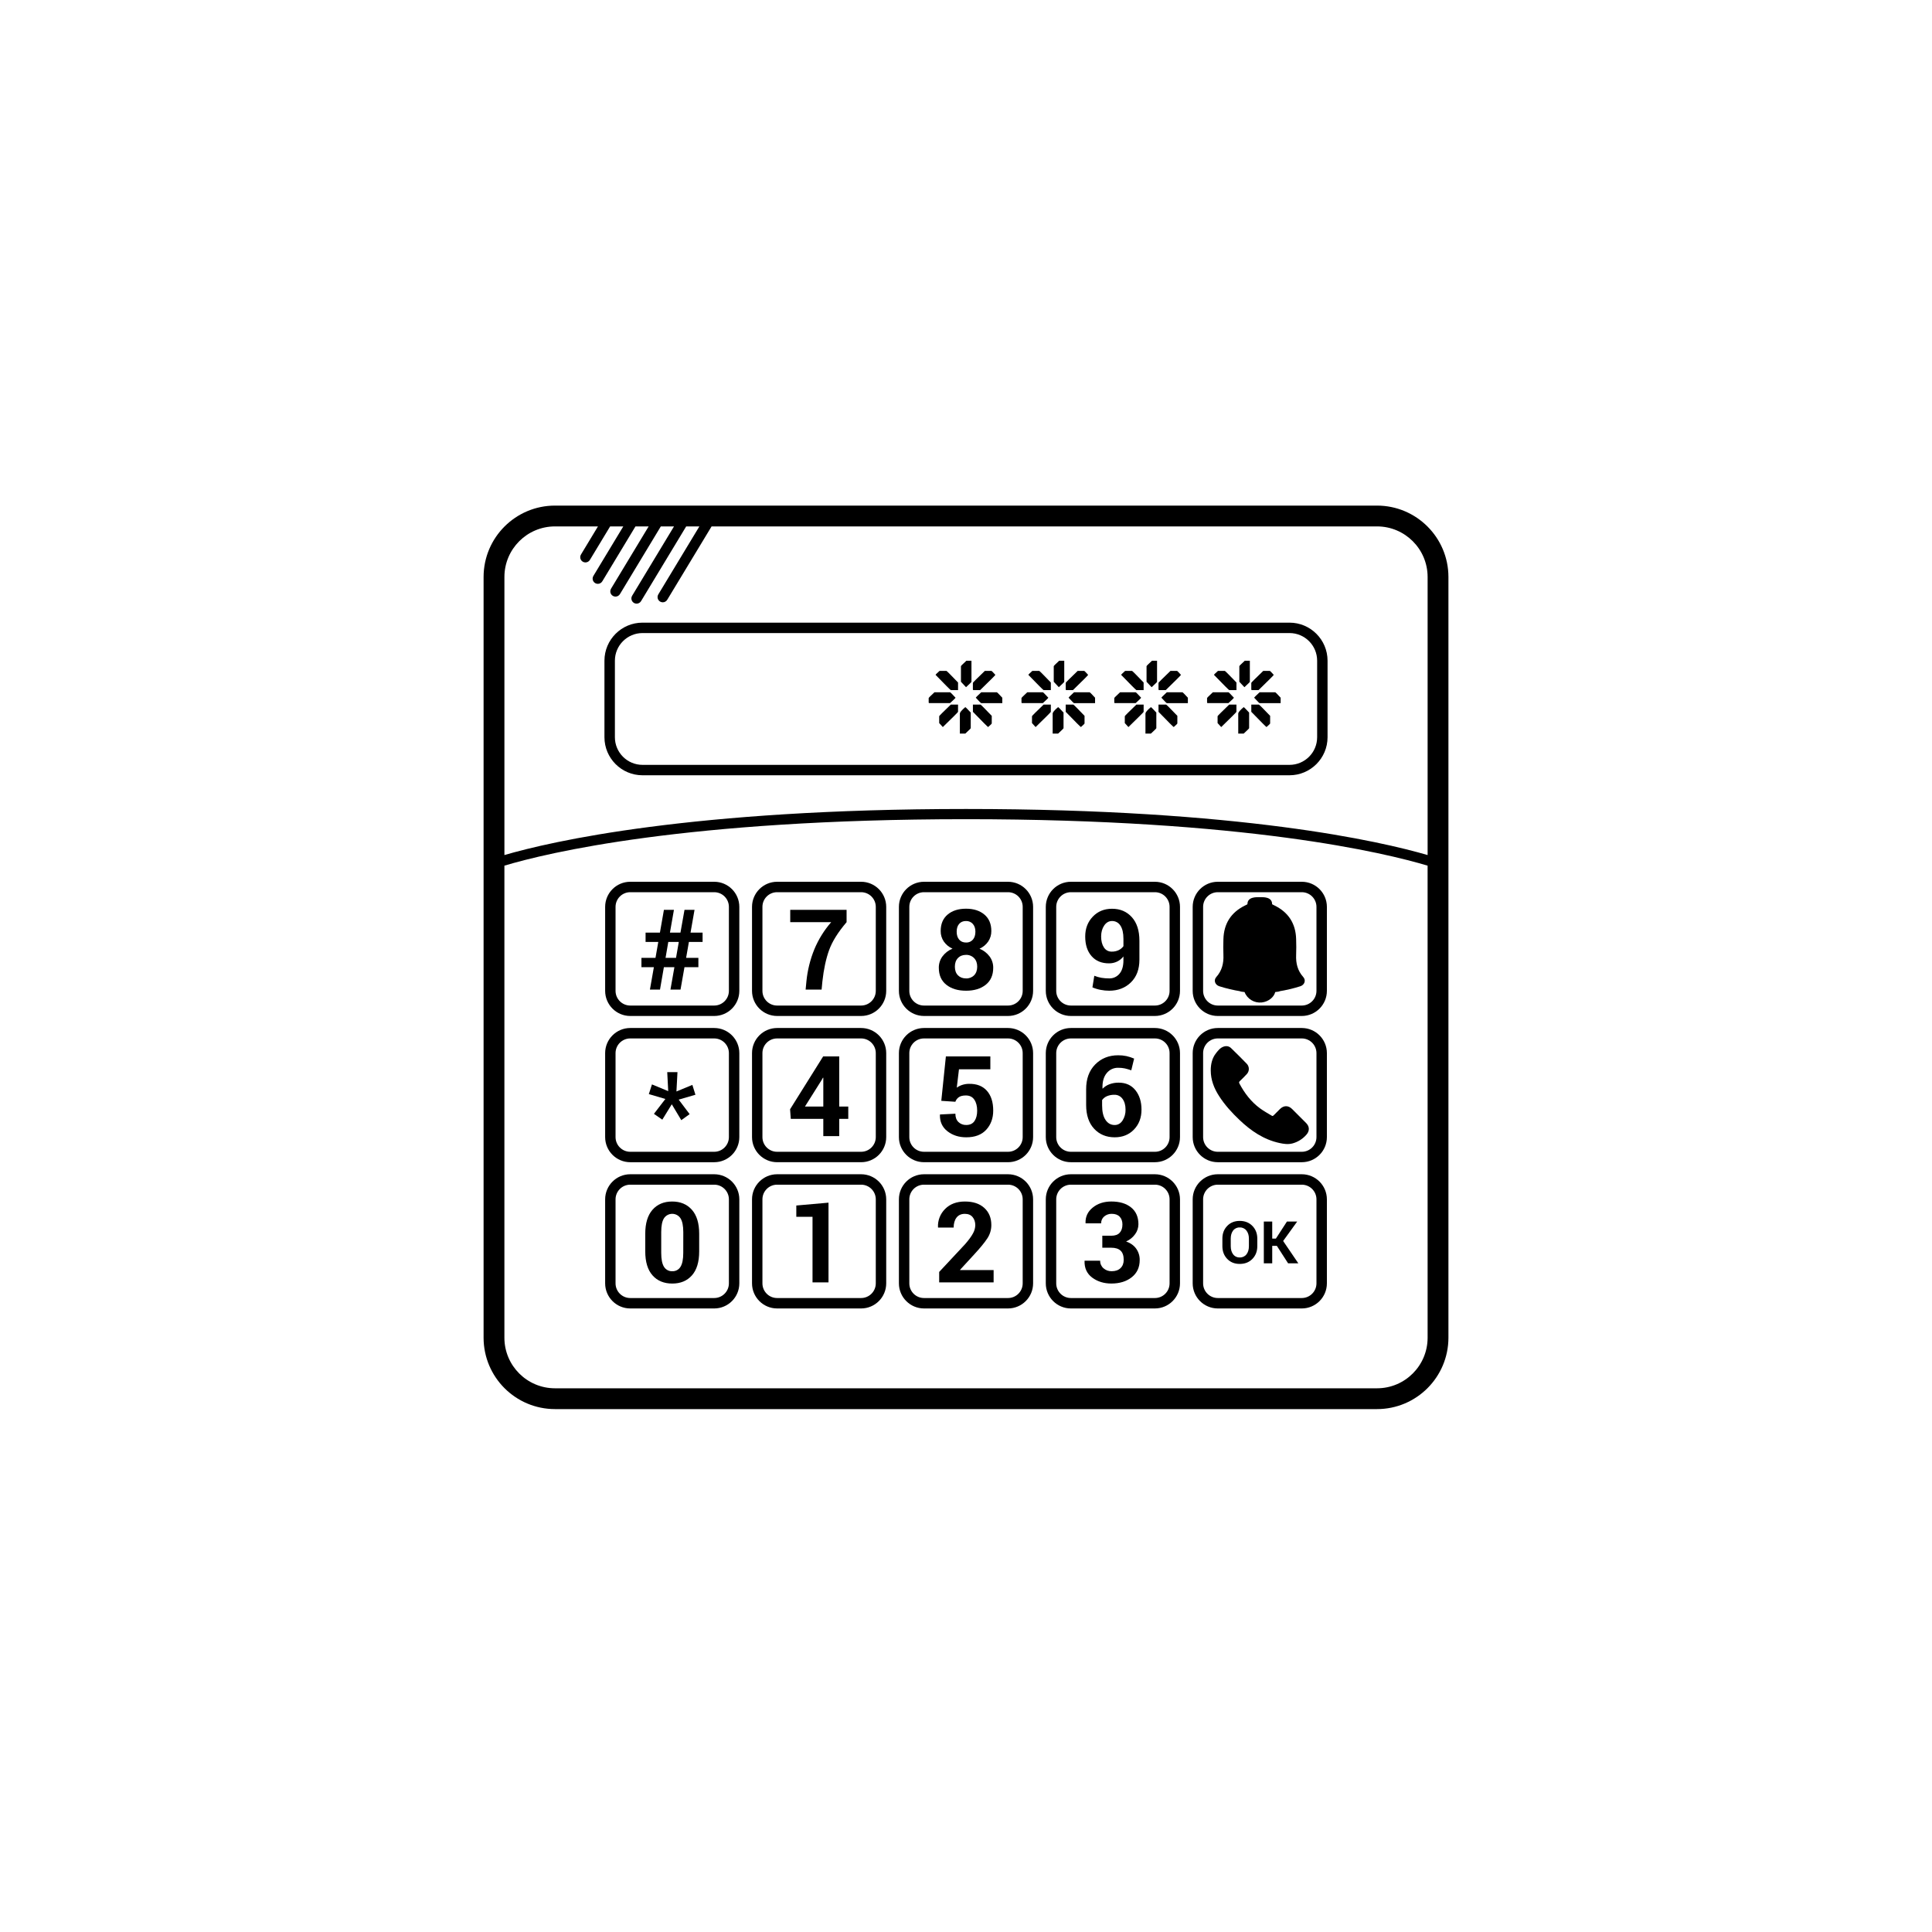 <?xml version="1.0" encoding="UTF-8"?>
<svg width="2000px" height="2000px" viewBox="0 0 2000 2000" version="1.1" xmlns="http://www.w3.org/2000/svg" xmlns:xlink="http://www.w3.org/1999/xlink">
    <!-- Generator: Sketch 51.3 (57544) - http://www.bohemiancoding.com/sketch -->
    <title>complex</title>
    <desc>Created with Sketch.</desc>
    <defs></defs>
    <g id="Page-1" stroke="none" stroke-width="1" fill="none" fill-rule="evenodd">
        <g id="homealarms" fill="#000000" fill-rule="nonzero">
            <g id="complex" transform="translate(500, 523)">
                <path d="M925.527,0.39 L74.487,0.39 C33.708,0.434 0.659,33.477 0.607,74.256 L0.607,861.828 C0.659,902.607 33.708,935.65 74.487,935.694 L925.527,935.694 C966.312,935.65 999.364,902.598 999.408,861.814 L999.408,74.241 C999.348,33.468 966.301,0.434 925.527,0.39 Z M977.861,861.821 C977.833,890.712 954.419,914.127 925.527,914.155 L74.487,914.155 C45.595,914.127 22.181,890.712 22.153,861.821 L22.153,373.129 C65.903,360.014 209.848,325.029 500,325.029 C790.152,325.029 934.104,360.014 977.847,373.129 L977.861,861.821 Z M977.861,362.146 C929.632,348.1 784.501,314.458 500.014,314.458 C215.527,314.458 70.39,348.085 22.168,362.146 L22.168,74.256 C22.203,45.37 45.615,21.964 74.501,21.936 L119.01,21.936 L101.582,50.788 C100.455,52.44 100.334,54.579 101.267,56.348 C102.201,58.117 104.035,59.224 106.035,59.227 C108.035,59.229 109.872,58.125 110.809,56.358 L131.604,21.936 L145.231,21.936 L114.357,73.049 C113.278,74.702 113.186,76.811 114.119,78.551 C115.051,80.29 116.859,81.382 118.832,81.398 C120.806,81.414 122.631,80.351 123.591,78.627 L157.832,21.944 L171.481,21.944 L132.645,86.25 C131.565,87.902 131.474,90.012 132.406,91.752 C133.339,93.491 135.146,94.583 137.12,94.599 C139.093,94.615 140.918,93.552 141.879,91.828 L184.082,21.936 L197.738,21.936 L154.48,93.555 C153.4,95.207 153.309,97.317 154.241,99.057 C155.174,100.796 156.981,101.888 158.955,101.904 C160.929,101.92 162.754,100.857 163.714,99.133 L210.34,21.944 L223.996,21.944 L181.568,92.168 C180.489,93.82 180.397,95.93 181.33,97.669 C182.262,99.409 184.07,100.501 186.043,100.517 C188.017,100.532 189.842,99.47 190.802,97.746 L236.633,21.936 L925.527,21.936 C954.413,21.964 977.825,45.37 977.861,74.256 L977.861,362.146 Z" id="Shape"></path>
                <path d="M834.921,121.568 L165.123,121.568 C143.38,121.568 125.746,139.182 125.723,160.925 L125.723,240.188 C125.742,261.918 143.349,279.531 165.079,279.559 L834.877,279.559 C856.624,279.555 874.258,261.935 874.277,240.188 L874.277,160.925 C874.254,139.199 856.647,121.592 834.921,121.568 Z M863.504,240.188 C863.492,255.972 850.704,268.766 834.921,268.786 L165.123,268.786 C149.339,268.766 136.551,255.972 136.539,240.188 L136.539,160.925 C136.559,145.147 149.345,132.361 165.123,132.341 L834.921,132.341 C850.699,132.361 863.484,145.147 863.504,160.925 L863.504,240.188 Z" id="Shape"></path>
                <path d="M472.254,218.403 L472.254,225.535 L475.997,229.66 C486.32,219.656 491.573,214.403 491.756,213.902 L491.756,206.395 L484.256,206.395 C476.313,214.025 472.312,218.027 472.254,218.403 Z" id="Shape"></path>
                <path d="M507.897,191.38 L514.653,191.38 C524.976,181.375 530.229,176.122 530.412,175.621 C527.97,172.876 526.594,171.5 526.286,171.496 L519.509,171.496 C511.32,179.376 507.192,183.504 507.124,183.88 L507.124,190.636 C507.092,190.847 507.165,191.06 507.318,191.208 C507.472,191.356 507.688,191.42 507.897,191.38 Z" id="Shape"></path>
                <path d="M494.769,166.618 L494.769,182.76 L500.022,188.389 C503.779,184.949 505.655,183.073 505.65,182.76 L505.65,160.99 L500.397,160.99 C496.64,164.429 494.769,166.315 494.769,166.618 Z" id="Shape"></path>
                <path d="M515.029,206.395 L507.153,206.395 L507.153,213.873 C517.158,224.196 522.411,229.448 522.912,229.632 C525.405,227.464 526.655,226.199 526.655,225.889 L526.655,218.035 C519.28,210.342 515.405,206.462 515.029,206.395 Z" id="Shape"></path>
                <path d="M531.915,193.642 L515.78,193.642 C512.023,197.081 510.152,198.967 510.152,199.27 C513.591,203.027 515.467,204.904 515.78,204.899 L537.572,204.899 L537.572,199.27 C534.104,195.52 532.218,193.642 531.915,193.642 Z" id="Shape"></path>
                <path d="M479.769,171.496 L472.637,171.496 C469.892,173.938 468.516,175.313 468.512,175.621 C478.516,185.944 483.769,191.197 484.27,191.38 L491.77,191.38 L491.77,183.526 C484.135,175.578 480.135,171.568 479.769,171.496 Z" id="Shape"></path>
                <path d="M489.162,199.263 C485.723,195.52 483.837,193.634 483.533,193.634 L467.37,193.634 C463.374,197.327 461.366,199.328 461.366,199.639 L461.366,204.14 C461.348,204.337 461.418,204.531 461.558,204.671 C461.697,204.81 461.892,204.881 462.088,204.863 L483.475,204.863 C487.254,201.46 489.162,199.581 489.162,199.263 Z" id="Shape"></path>
                <path d="M499.277,209.025 C495.52,212.151 493.644,214.403 493.649,215.78 L493.649,236.416 L499.277,236.416 C503.02,232.984 504.906,231.105 504.906,230.788 L504.906,214.653 C501.445,210.903 499.574,209.025 499.277,209.025 Z" id="Shape"></path>
                <path d="M568.316,218.403 L568.316,225.535 L572.059,229.66 C582.382,219.656 587.635,214.403 587.818,213.902 L587.818,206.395 L580.325,206.395 C572.382,214.025 568.379,218.027 568.316,218.403 Z" id="Shape"></path>
                <path d="M575.816,171.496 L568.685,171.496 C565.939,173.938 564.564,175.313 564.559,175.621 C574.564,185.944 579.817,191.197 580.318,191.38 L587.818,191.38 L587.818,183.526 C580.193,175.578 576.192,171.568 575.816,171.496 Z" id="Shape"></path>
                <path d="M627.984,193.642 L611.842,193.642 C608.085,197.081 606.214,198.967 606.214,199.27 C609.653,203.027 611.529,204.904 611.842,204.899 L633.613,204.899 L633.613,199.27 C630.173,195.52 628.288,193.642 627.984,193.642 Z" id="Shape"></path>
                <path d="M595.34,209.025 C591.582,212.151 589.706,214.403 589.711,215.78 L589.711,236.416 L595.34,236.416 C599.082,232.984 600.968,231.105 600.968,230.788 L600.968,214.653 C597.543,210.903 595.643,209.025 595.34,209.025 Z" id="Shape"></path>
                <path d="M603.967,191.38 L610.723,191.38 C621.04,181.375 626.281,176.122 626.445,175.621 C624.003,172.876 622.628,171.5 622.319,171.496 L615.607,171.496 C607.418,179.376 603.29,183.504 603.223,183.88 L603.223,190.636 C603.193,190.841 603.262,191.048 603.408,191.194 C603.555,191.341 603.762,191.409 603.967,191.38 Z" id="Shape"></path>
                <path d="M590.831,166.618 L590.831,182.76 L596.084,188.389 C599.841,184.949 601.717,183.073 601.712,182.76 L601.712,160.99 L596.46,160.99 C592.71,164.429 590.831,166.315 590.831,166.618 Z" id="Shape"></path>
                <path d="M611.098,206.395 L603.215,206.395 L603.215,213.873 C613.22,224.196 618.473,229.448 618.974,229.632 C621.467,227.464 622.717,226.199 622.717,225.889 L622.717,218.035 C615.347,210.342 611.474,206.462 611.098,206.395 Z" id="Shape"></path>
                <path d="M585.202,199.263 C581.763,195.52 579.877,193.634 579.574,193.634 L563.439,193.634 C559.444,197.327 557.435,199.328 557.435,199.639 L557.435,204.14 C557.417,204.337 557.487,204.531 557.627,204.671 C557.766,204.81 557.961,204.881 558.158,204.863 L579.545,204.863 C583.324,201.46 585.202,199.581 585.202,199.263 Z" id="Shape"></path>
                <path d="M707.16,206.395 L699.285,206.395 L699.285,213.873 C709.289,224.196 714.542,229.448 715.043,229.632 C717.536,227.464 718.786,226.199 718.786,225.889 L718.786,218.035 C711.411,210.342 707.536,206.462 707.16,206.395 Z" id="Shape"></path>
                <path d="M724.046,193.642 L707.912,193.642 C704.155,197.081 702.283,198.967 702.283,199.27 C705.723,203.027 707.599,204.904 707.912,204.899 L729.682,204.899 L729.682,199.27 C726.236,195.52 724.357,193.642 724.046,193.642 Z" id="Shape"></path>
                <path d="M671.886,171.496 L664.74,171.496 C661.994,173.938 660.619,175.313 660.614,175.621 C670.619,185.944 675.872,191.197 676.373,191.38 L683.873,191.38 L683.873,183.526 C676.257,175.578 672.262,171.568 671.886,171.496 Z" id="Shape"></path>
                <path d="M700.029,191.38 L706.785,191.38 C717.107,181.375 722.36,176.122 722.543,175.621 C720.101,172.876 718.726,171.5 718.418,171.496 L711.662,171.496 C703.473,179.376 699.345,183.504 699.277,183.88 L699.277,190.636 C699.247,190.842 699.317,191.051 699.465,191.197 C699.614,191.344 699.823,191.412 700.029,191.38 Z" id="Shape"></path>
                <path d="M691.402,209.025 C687.645,212.151 685.768,214.403 685.773,215.78 L685.773,236.416 L691.402,236.416 C695.145,232.984 697.03,231.105 697.03,230.788 L697.03,214.653 C693.591,210.903 691.705,209.025 691.402,209.025 Z" id="Shape"></path>
                <path d="M686.9,166.618 L686.9,182.76 L692.153,188.389 C695.91,184.949 697.787,183.073 697.782,182.76 L697.782,160.99 L692.529,160.99 C688.772,164.429 686.9,166.315 686.9,166.618 Z" id="Shape"></path>
                <path d="M664.386,218.403 L664.386,225.535 L668.129,229.66 C678.451,219.656 683.704,214.403 683.887,213.902 L683.887,206.395 L676.387,206.395 C668.444,214.025 664.444,218.027 664.386,218.403 Z" id="Shape"></path>
                <path d="M681.272,199.263 C677.832,195.52 675.947,193.634 675.643,193.634 L659.501,193.634 C655.506,197.327 653.497,199.328 653.497,199.639 L653.497,204.14 C653.479,204.337 653.549,204.531 653.689,204.671 C653.829,204.81 654.023,204.881 654.22,204.863 L675.607,204.863 C679.386,201.46 681.272,199.581 681.272,199.263 Z" id="Shape"></path>
                <path d="M760.441,218.403 L760.441,225.535 L764.184,229.66 C774.506,219.656 779.759,214.403 779.942,213.902 L779.942,206.395 L772.442,206.395 C764.504,214.025 760.503,218.027 760.441,218.403 Z" id="Shape"></path>
                <path d="M803.223,206.395 L795.34,206.395 L795.34,213.873 C805.344,224.196 810.597,229.448 811.098,229.632 C813.591,227.464 814.841,226.199 814.841,225.889 L814.841,218.035 C807.466,210.342 803.593,206.462 803.223,206.395 Z" id="Shape"></path>
                <path d="M777.327,199.263 C773.887,195.52 772.001,193.634 771.698,193.634 L755.556,193.634 C751.561,197.327 749.552,199.328 749.552,199.639 L749.552,204.14 C749.534,204.337 749.604,204.531 749.744,204.671 C749.884,204.81 750.078,204.881 750.275,204.863 L771.676,204.863 C775.448,201.46 777.327,199.581 777.327,199.263 Z" id="Shape"></path>
                <path d="M787.457,209.025 C783.699,212.151 781.823,214.403 781.828,215.78 L781.828,236.416 L787.457,236.416 C791.199,232.984 793.085,231.105 793.085,230.788 L793.085,214.653 C789.646,210.903 787.767,209.025 787.457,209.025 Z" id="Shape"></path>
                <path d="M782.955,166.618 L782.955,182.76 L788.208,188.389 C791.965,184.949 793.842,183.073 793.837,182.76 L793.837,160.99 L788.584,160.99 C784.827,164.429 782.955,166.315 782.955,166.618 Z" id="Shape"></path>
                <path d="M767.941,171.496 L760.838,171.496 C758.092,173.938 756.717,175.313 756.712,175.621 C766.717,185.944 771.97,191.197 772.471,191.38 L779.971,191.38 L779.971,183.526 C772.327,175.578 768.316,171.568 767.941,171.496 Z" id="Shape"></path>
                <path d="M820.087,193.642 L803.945,193.642 C800.188,197.081 798.316,198.967 798.316,199.27 C801.756,203.027 803.632,204.904 803.945,204.899 L825.715,204.899 L825.715,199.27 C822.298,195.52 820.412,193.642 820.087,193.642 Z" id="Shape"></path>
                <path d="M796.084,191.38 L802.84,191.38 C813.162,181.375 818.415,176.122 818.598,175.621 C816.156,172.876 814.781,171.5 814.473,171.496 L807.717,171.496 C799.528,179.376 795.4,183.504 795.332,183.88 L795.332,190.636 C795.302,190.842 795.372,191.051 795.52,191.197 C795.669,191.344 795.878,191.412 796.084,191.38 Z" id="Shape"></path>
                <path d="M239.379,389.805 L152.384,389.805 C138.064,389.845 126.469,401.452 126.445,415.773 L126.445,502.767 C126.469,517.099 138.081,528.712 152.413,528.736 L239.379,528.736 C253.711,528.712 265.323,517.099 265.347,502.767 L265.347,415.773 C265.323,401.441 253.711,389.829 239.379,389.805 Z M254.552,502.767 C254.532,511.139 247.75,517.921 239.379,517.941 L152.384,517.941 C144.013,517.921 137.231,511.139 137.211,502.767 L137.211,415.773 C137.231,407.401 144.013,400.62 152.384,400.6 L239.379,400.6 C247.75,400.62 254.532,407.401 254.552,415.773 L254.552,502.767 Z" id="Shape"></path>
                <path d="M391.438,389.805 L304.444,389.805 C290.117,389.837 278.514,401.447 278.49,415.773 L278.49,502.767 C278.514,517.094 290.117,528.704 304.444,528.736 L391.438,528.736 C405.77,528.712 417.382,517.099 417.406,502.767 L417.406,415.773 C417.382,401.441 405.77,389.829 391.438,389.805 Z M406.611,502.767 C406.591,511.139 399.81,517.921 391.438,517.941 L304.444,517.941 C296.064,517.941 289.27,511.147 289.27,502.767 L289.27,415.773 C289.27,407.393 296.064,400.6 304.444,400.6 L391.438,400.6 C399.81,400.62 406.591,407.401 406.611,415.773 L406.611,502.767 Z" id="Shape"></path>
                <path d="M608.569,528.736 L695.571,528.736 C709.897,528.704 721.501,517.094 721.525,502.767 L721.525,415.773 C721.501,401.447 709.897,389.837 695.571,389.805 L608.569,389.805 C594.237,389.829 582.625,401.441 582.601,415.773 L582.601,502.767 C582.625,517.099 594.237,528.712 608.569,528.736 Z M593.396,415.773 C593.416,407.401 600.198,400.62 608.569,400.6 L695.571,400.6 C703.951,400.6 710.744,407.393 710.744,415.773 L710.744,502.767 C710.744,511.147 703.951,517.941 695.571,517.941 L608.569,517.941 C600.198,517.921 593.416,511.139 593.396,502.767 L593.396,415.773 Z" id="Shape"></path>
                <path d="M430.549,415.773 L430.549,502.767 C430.573,517.094 442.177,528.704 456.503,528.736 L543.512,528.736 C557.838,528.704 569.441,517.094 569.465,502.767 L569.465,415.773 C569.441,401.447 557.838,389.837 543.512,389.805 L456.503,389.805 C442.177,389.837 430.573,401.447 430.549,415.773 Z M558.692,415.773 L558.692,502.767 C558.692,511.147 551.899,517.941 543.519,517.941 L456.503,517.941 C448.123,517.941 441.329,511.147 441.329,502.767 L441.329,415.773 C441.329,407.393 448.123,400.6 456.503,400.6 L543.512,400.6 C547.537,400.598 551.398,402.196 554.245,405.041 C557.093,407.887 558.692,411.748 558.692,415.773 Z" id="Shape"></path>
                <path d="M760.629,528.736 L847.623,528.736 C861.955,528.712 873.567,517.099 873.591,502.767 L873.591,415.773 C873.567,401.441 861.955,389.829 847.623,389.805 L760.629,389.805 C746.297,389.829 734.684,401.441 734.66,415.773 L734.66,502.767 C734.684,517.099 746.297,528.712 760.629,528.736 Z M745.455,415.773 C745.475,407.401 752.257,400.62 760.629,400.6 L847.623,400.6 C855.995,400.62 862.776,407.401 862.796,415.773 L862.796,502.767 C862.776,511.139 855.995,517.921 847.623,517.941 L760.629,517.941 C752.257,517.921 745.475,511.139 745.455,502.767 L745.455,415.773 Z" id="Shape"></path>
                <path d="M239.379,541.185 L152.384,541.185 C138.061,541.225 126.465,552.837 126.445,567.16 L126.445,654.155 C126.469,668.487 138.081,680.099 152.413,680.123 L239.379,680.123 C253.711,680.099 265.323,668.487 265.347,654.155 L265.347,567.16 C265.327,552.826 253.713,541.209 239.379,541.185 Z M254.552,654.147 C254.532,662.519 247.75,669.301 239.379,669.321 L152.384,669.321 C144.013,669.301 137.231,662.519 137.211,654.147 L137.211,567.16 C137.231,558.789 144.013,552.007 152.384,551.987 L239.379,551.987 C247.75,552.007 254.532,558.789 254.552,567.16 L254.552,654.147 Z" id="Shape"></path>
                <path d="M391.438,541.185 L304.444,541.185 C290.117,541.217 278.514,552.827 278.49,567.153 L278.49,654.147 C278.514,668.474 290.117,680.084 304.444,680.116 L391.438,680.116 C405.77,680.092 417.382,668.479 417.406,654.147 L417.406,567.16 C417.386,552.826 405.773,541.209 391.438,541.185 Z M406.611,654.147 C406.591,662.519 399.81,669.301 391.438,669.321 L304.444,669.321 C296.064,669.321 289.27,662.527 289.27,654.147 L289.27,567.16 C289.27,558.78 296.064,551.987 304.444,551.987 L391.438,551.987 C399.81,552.007 406.591,558.789 406.611,567.16 L406.611,654.147 Z" id="Shape"></path>
                <path d="M608.569,680.123 L695.571,680.123 C709.897,680.091 721.501,668.481 721.525,654.155 L721.525,567.16 C721.505,552.831 709.9,541.217 695.571,541.185 L608.569,541.185 C594.237,541.209 582.625,552.821 582.601,567.153 L582.601,654.147 C582.621,668.482 594.235,680.099 608.569,680.123 Z M593.396,567.16 C593.416,558.789 600.198,552.007 608.569,551.987 L695.571,551.987 C703.951,551.987 710.744,558.78 710.744,567.16 L710.744,654.155 C710.744,662.535 703.951,669.328 695.571,669.328 L608.569,669.328 C600.198,669.308 593.416,662.526 593.396,654.155 L593.396,567.16 Z" id="Shape"></path>
                <path d="M543.512,541.185 L456.503,541.185 C442.177,541.217 430.573,552.827 430.549,567.153 L430.549,654.147 C430.573,668.474 442.177,680.084 456.503,680.116 L543.512,680.116 C557.838,680.084 569.441,668.474 569.465,654.147 L569.465,567.16 C569.445,552.831 557.841,541.217 543.512,541.185 Z M558.685,654.147 C558.685,662.527 551.892,669.321 543.512,669.321 L456.503,669.321 C448.123,669.321 441.329,662.527 441.329,654.147 L441.329,567.16 C441.329,558.78 448.123,551.987 456.503,551.987 L543.512,551.987 C551.892,551.987 558.685,558.78 558.685,567.16 L558.685,654.147 Z" id="Shape"></path>
                <path d="M760.629,680.123 L847.623,680.123 C861.955,680.099 873.567,668.487 873.591,654.155 L873.591,567.16 C873.571,552.828 861.962,541.213 847.63,541.185 L760.636,541.185 C746.304,541.209 734.691,552.821 734.668,567.153 L734.668,654.147 C734.688,668.479 746.297,680.095 760.629,680.123 Z M745.455,567.16 C745.475,558.789 752.257,552.007 760.629,551.987 L847.623,551.987 C855.995,552.007 862.776,558.789 862.796,567.16 L862.796,654.155 C862.776,662.526 855.995,669.308 847.623,669.328 L760.629,669.328 C752.257,669.308 745.475,662.526 745.455,654.155 L745.455,567.16 Z" id="Shape"></path>
                <path d="M239.379,692.579 L152.384,692.579 C138.064,692.619 126.469,704.227 126.445,718.548 L126.445,805.542 C126.469,819.874 138.081,831.486 152.413,831.51 L239.379,831.51 C253.711,831.486 265.323,819.874 265.347,805.542 L265.347,718.548 C265.323,704.216 253.711,692.603 239.379,692.579 Z M254.552,805.542 C254.532,813.914 247.75,820.695 239.379,820.715 L152.384,820.715 C144.013,820.695 137.231,813.914 137.211,805.542 L137.211,718.548 C137.231,710.176 144.013,703.394 152.384,703.374 L239.379,703.374 C247.75,703.394 254.532,710.176 254.552,718.548 L254.552,805.542 Z" id="Shape"></path>
                <path d="M391.438,692.579 L304.444,692.579 C290.117,692.611 278.514,704.221 278.49,718.548 L278.49,805.542 C278.514,819.868 290.117,831.478 304.444,831.51 L391.438,831.51 C405.77,831.486 417.382,819.874 417.406,805.542 L417.406,718.548 C417.382,704.216 405.77,692.603 391.438,692.579 Z M406.611,805.542 C406.591,813.914 399.81,820.695 391.438,820.715 L304.444,820.715 C296.064,820.715 289.27,813.922 289.27,805.542 L289.27,718.548 C289.27,710.168 296.064,703.374 304.444,703.374 L391.438,703.374 C399.81,703.394 406.591,710.176 406.611,718.548 L406.611,805.542 Z" id="Shape"></path>
                <path d="M608.569,831.51 L695.571,831.51 C709.897,831.478 721.501,819.868 721.525,805.542 L721.525,718.548 C721.501,704.221 709.897,692.611 695.571,692.579 L608.569,692.579 C594.237,692.603 582.625,704.216 582.601,718.548 L582.601,805.542 C582.625,819.874 594.237,831.486 608.569,831.51 Z M593.396,718.548 C593.416,710.176 600.198,703.394 608.569,703.374 L695.571,703.374 C703.951,703.374 710.744,710.168 710.744,718.548 L710.744,805.542 C710.744,813.922 703.951,820.715 695.571,820.715 L608.569,820.715 C600.198,820.695 593.416,813.914 593.396,805.542 L593.396,718.548 Z" id="Shape"></path>
                <path d="M543.512,692.579 L456.503,692.579 C442.177,692.611 430.573,704.221 430.549,718.548 L430.549,805.542 C430.573,819.868 442.177,831.478 456.503,831.51 L543.512,831.51 C557.838,831.478 569.441,819.868 569.465,805.542 L569.465,718.548 C569.441,704.221 557.838,692.611 543.512,692.579 Z M558.685,805.542 C558.685,813.922 551.892,820.715 543.512,820.715 L456.503,820.715 C448.123,820.715 441.329,813.922 441.329,805.542 L441.329,718.548 C441.329,710.168 448.123,703.374 456.503,703.374 L543.512,703.374 C551.892,703.374 558.685,710.168 558.685,718.548 L558.685,805.542 Z" id="Shape"></path>
                <path d="M760.629,831.51 L847.623,831.51 C861.955,831.486 873.567,819.874 873.591,805.542 L873.591,718.548 C873.567,704.216 861.955,692.603 847.623,692.579 L760.629,692.579 C746.297,692.603 734.684,704.216 734.66,718.548 L734.66,805.542 C734.684,819.874 746.297,831.486 760.629,831.51 Z M745.455,718.548 C745.475,710.176 752.257,703.394 760.629,703.374 L847.623,703.374 C855.995,703.394 862.776,710.176 862.796,718.548 L862.796,805.542 C862.776,813.914 855.995,820.695 847.623,820.715 L760.629,820.715 C752.257,820.695 745.475,813.914 745.455,805.542 L745.455,718.548 Z" id="Shape"></path>
                <polygon id="Shape" points="324.335 736.618 341.12 736.618 341.12 804.523 357.666 804.523 357.666 721.994 324.335 724.942"></polygon>
                <path d="M368.779,570.607 L352.117,570.607 L317.883,625.303 L318.605,635.224 L352.276,635.224 L352.276,653.129 L368.772,653.129 L368.772,635.231 L378.121,635.231 L378.121,622.471 L368.779,622.471 L368.779,570.607 Z M352.283,622.471 L333.295,622.471 L350.636,594.935 L351.944,592.601 L352.283,592.717 L352.283,622.471 Z" id="Shape"></path>
                <path d="M318.049,431.626 L360.448,431.626 C353.185,439.958 347.31,449.404 343.049,459.603 C338.687,470.282 335.903,481.539 334.783,493.02 L333.981,501.409 L350.527,501.409 L351.329,493.02 C352.726,480.352 355.041,469.542 358.273,460.592 C361.505,451.643 367.541,441.987 376.38,431.626 L376.38,418.88 L318.049,418.88 L318.049,431.626 Z" id="Shape"></path>
                <path d="M493.866,791.488 L508.54,775.506 C514.855,768.666 519.379,763.138 522.11,758.923 C524.816,754.831 526.246,750.028 526.221,745.123 C526.221,737.758 523.793,731.862 518.938,727.435 C514.082,723.008 507.401,720.8 498.895,720.809 C490.277,720.809 483.427,723.386 478.345,728.54 C473.331,733.519 470.663,740.391 471.004,747.449 L471.12,747.789 L487.218,747.789 C487.218,743.487 488.211,740.041 490.195,737.449 C492.18,734.858 495.07,733.565 498.866,733.569 C502.305,733.569 504.954,734.675 506.814,736.886 C508.673,739.097 509.61,741.941 509.624,745.419 C509.517,748.399 508.678,751.307 507.182,753.887 C505.564,756.927 502.825,760.658 498.967,765.079 L472.233,793.707 L472.233,804.545 L528.591,804.545 L528.591,791.792 L493.909,791.792 L493.866,791.488 Z" id="Shape"></path>
                <path d="M195.845,720.809 C187.271,720.809 180.482,723.654 175.477,729.342 C170.472,735.031 167.967,743.314 167.962,754.191 L167.962,772.399 C167.962,783.319 170.474,791.606 175.499,797.262 C180.523,802.917 187.343,805.739 195.961,805.73 C204.501,805.73 211.276,802.907 216.286,797.262 C221.296,791.616 223.798,783.329 223.793,772.399 L223.793,754.191 C223.793,743.314 221.272,735.031 216.228,729.342 C211.185,723.654 204.391,720.809 195.845,720.809 Z M207.305,773.931 C207.305,780.578 206.342,785.412 204.415,788.432 C202.641,791.376 199.402,793.116 195.968,792.97 C192.495,793.128 189.21,791.391 187.384,788.432 C185.458,785.412 184.494,780.578 184.494,773.931 L184.494,752.478 C184.494,745.903 185.448,741.113 187.384,738.085 C189.285,735.25 192.475,733.548 195.889,733.548 C199.303,733.548 202.492,735.25 204.393,738.085 C206.349,741.125 207.331,745.913 207.341,752.449 L207.305,773.931 Z" id="Shape"></path>
                <path d="M630.701,799.617 C636.202,803.678 642.789,805.708 650.462,805.708 C659.037,805.708 666.072,803.54 671.568,799.205 C677.064,794.87 679.815,788.928 679.819,781.38 C679.899,777.183 678.633,773.071 676.207,769.646 C673.798,766.274 670.313,763.781 665.751,762.168 C669.493,760.532 672.724,757.916 675.101,754.595 C677.282,751.63 678.47,748.052 678.497,744.371 C678.497,736.818 675.959,731 670.882,726.915 C665.804,722.83 658.993,720.79 650.448,720.795 C642.77,720.795 636.344,722.893 631.171,727.088 C625.997,731.284 623.521,736.611 623.743,743.071 L623.858,743.41 L639.906,743.41 C639.807,740.672 640.971,738.04 643.064,736.272 C645.246,734.428 648.033,733.458 650.889,733.548 C654.477,733.548 657.216,734.547 659.104,736.546 C660.992,738.545 661.936,741.211 661.936,744.545 C661.936,748.208 660.99,751.048 659.104,753.129 C657.218,755.21 654.306,756.221 650.368,756.221 L641.105,756.221 L641.105,768.634 L650.397,768.634 C654.624,768.634 657.832,769.646 660,771.655 C662.168,773.663 663.259,776.85 663.259,781.185 C663.259,784.803 662.153,787.669 659.942,789.783 C657.731,791.9 654.711,792.948 650.903,792.948 C647.742,793.068 644.656,791.968 642.283,789.877 C640.051,787.908 638.807,785.05 638.887,782.074 L622.832,782.074 L622.717,782.413 C622.539,789.822 625.2,795.556 630.701,799.617 Z" id="Shape"></path>
                <path d="M503.1,598.988 C500.671,598.992 498.259,599.382 495.954,600.145 C493.982,600.786 492.124,601.735 490.448,602.955 L492.724,583.909 L525.202,583.909 L525.202,570.607 L479.176,570.607 L474.422,616.575 L488.981,617.543 C489.649,615.611 490.914,613.94 492.594,612.775 C494.275,611.609 496.705,611.024 499.884,611.019 C503.738,611.019 506.645,612.464 508.605,615.354 C510.566,618.244 511.551,622.042 511.561,626.749 C511.561,631.166 510.645,634.74 508.815,637.471 C506.985,640.202 504.14,641.57 500.282,641.575 C497.256,641.702 494.311,640.585 492.132,638.483 C490.051,636.431 489.01,633.569 489.01,629.899 L473.114,630.701 L473.006,630.983 C472.818,638.208 475.424,643.914 480.824,648.1 C486.224,652.286 492.726,654.362 500.332,654.328 C509.326,654.328 516.214,651.7 520.997,646.445 C525.78,641.19 528.172,634.598 528.172,626.669 C528.172,617.907 525.987,611.069 521.618,606.156 C517.25,601.243 511.077,598.854 503.1,598.988 Z" id="Shape"></path>
                <path d="M653.902,654.328 C662.091,654.328 668.772,651.628 673.945,646.228 C679.118,640.829 681.696,633.969 681.676,625.65 C681.676,617.529 679.591,610.853 675.419,605.621 C671.248,600.39 665.467,597.77 658.078,597.76 C654.807,597.714 651.556,598.275 648.49,599.415 C645.841,600.392 643.441,601.941 641.46,603.952 L641.293,603.671 C641.072,597.023 642.481,591.818 645.52,588.056 C648.422,584.33 652.931,582.217 657.652,582.37 C659.928,582.342 662.2,582.56 664.429,583.02 C666.684,583.552 668.907,584.206 671.091,584.978 L674.039,572.847 C671.474,571.747 668.813,570.884 666.091,570.267 C663.271,569.676 660.395,569.393 657.514,569.422 C647.881,569.422 639.933,572.613 633.671,578.996 C627.408,585.378 624.309,593.969 624.371,604.769 L624.371,620.867 C624.371,631.325 627.115,639.513 632.601,645.434 C638.088,651.354 645.188,654.318 653.902,654.328 Z M640.896,615.78 C642.161,614.007 643.891,612.616 645.896,611.763 C648.369,610.729 651.035,610.236 653.714,610.318 C657.027,610.242 660.157,611.836 662.045,614.559 C664.116,617.392 665.154,621.089 665.159,625.65 C665.277,629.636 664.203,633.565 662.074,636.936 C660.012,640.053 657.281,641.611 653.88,641.611 C649.954,641.611 646.809,639.858 644.444,636.351 C642.079,632.844 640.896,627.813 640.896,621.257 L640.896,615.78 Z" id="Shape"></path>
                <path d="M475.643,467.03 C473.126,470.449 471.798,474.599 471.864,478.844 C471.864,486.474 474.463,492.341 479.66,496.445 C484.858,500.549 491.669,502.596 500.094,502.587 C508.447,502.587 515.212,500.539 520.39,496.445 C525.568,492.351 528.165,486.484 528.179,478.844 C528.238,474.603 526.903,470.46 524.379,467.052 C521.713,463.503 518.124,460.754 514.003,459.104 C517.619,457.494 520.725,454.926 522.984,451.676 C525.165,448.456 526.295,444.64 526.221,440.751 C526.221,433.43 523.813,427.753 518.996,423.721 C514.179,419.689 507.847,417.678 500,417.688 C492.139,417.688 485.812,419.697 481.019,423.714 C476.226,427.731 473.817,433.408 473.793,440.744 C473.723,444.63 474.854,448.442 477.03,451.662 C479.295,454.908 482.41,457.468 486.033,459.061 C481.906,460.717 478.313,463.474 475.643,467.03 Z M492.897,433.418 C494.603,431.428 496.963,430.436 499.978,430.441 C502.689,430.32 505.308,431.433 507.103,433.468 C508.861,435.487 509.737,438.16 509.733,441.488 C509.733,444.928 508.873,447.659 507.153,449.682 C505.389,451.721 502.787,452.837 500.094,452.71 C497.03,452.71 494.641,451.7 492.926,449.682 C491.199,447.659 490.347,444.928 490.347,441.488 C490.347,438.049 491.192,435.397 492.897,433.418 Z M491.626,468.822 C493.721,466.602 496.505,465.489 499.978,465.484 C503.122,465.368 506.169,466.579 508.374,468.822 C510.542,471.055 511.604,474.01 511.604,477.702 C511.604,481.395 510.542,484.393 508.425,486.582 C506.234,488.801 503.209,489.992 500.094,489.863 C496.582,489.863 493.772,488.779 491.647,486.611 C489.523,484.444 488.483,481.474 488.483,477.702 C488.483,473.931 489.516,471.033 491.618,468.801 L491.626,468.822 Z" id="Shape"></path>
                <path d="M648.121,474.249 C650.972,474.272 653.792,473.655 656.373,472.442 C658.955,471.202 661.213,469.379 662.97,467.117 L662.97,471.192 C662.97,477.189 661.602,481.797 658.866,485.014 C656.251,488.173 652.329,489.954 648.23,489.841 C645.504,489.864 642.781,489.647 640.094,489.191 C637.606,488.732 635.167,488.037 632.811,487.117 L630.882,499.118 C633.601,500.289 636.441,501.156 639.35,501.705 C642.272,502.282 645.244,502.577 648.223,502.587 C657.331,502.587 664.827,499.713 670.708,493.967 C676.59,488.22 679.528,480.356 679.523,470.376 L679.523,450.867 C679.523,440.366 676.895,432.216 671.64,426.416 C666.385,420.617 659.547,417.726 651.127,417.746 C643.078,417.746 636.445,420.474 631.228,425.932 C626.012,431.39 623.406,438.239 623.41,446.481 C623.41,455.026 625.609,461.802 630.007,466.806 C634.405,471.811 640.443,474.292 648.121,474.249 Z M643.064,435.087 C645.159,431.985 647.868,430.434 651.192,430.434 C654.695,430.368 657.972,432.156 659.812,435.137 C661.927,438.273 662.982,442.864 662.977,448.909 L662.977,456.503 C661.689,458.24 660.001,459.641 658.056,460.585 C655.826,461.645 653.379,462.167 650.91,462.11 C647.617,462.231 644.511,460.576 642.775,457.775 C640.848,454.884 639.884,451.096 639.884,446.409 C639.904,441.958 640.963,438.184 643.064,435.087 Z" id="Shape"></path>
                <path d="M218.974,418.88 L208.598,418.88 L204.4,442.457 L193.519,442.457 L197.652,418.88 L187.283,418.88 L183.15,442.457 L168.302,442.457 L168.302,452.095 L181.452,452.095 L178.562,468.591 L164.017,468.591 L164.017,478.23 L176.886,478.23 L172.803,501.409 L183.23,501.409 L187.247,478.23 L198.136,478.23 L194.053,501.409 L204.48,501.409 L208.562,478.23 L222.962,478.23 L222.962,468.591 L210.26,468.591 L213.15,452.095 L227.319,452.095 L227.319,442.457 L214.834,442.457 L218.974,418.88 Z M199.812,468.591 L188.974,468.591 L191.806,452.095 L202.695,452.095 L199.812,468.591 Z" id="Shape"></path>
                <polygon id="Shape" points="216.727 600.079 200.246 606.886 201.315 586.879 190.723 586.879 191.741 606.539 174.906 599.574 171.669 609.603 188.786 614.653 176.944 630.065 185.621 636.069 195.426 620.145 205.282 636.59 213.902 630.347 202.572 615.325 219.906 610.282"></polygon>
                <path d="M783.396,785.405 C788.764,785.405 793.136,783.678 796.496,780.21 C799.855,776.741 801.553,772.348 801.553,767.038 L801.553,759.241 C801.553,753.943 799.868,749.559 796.496,746.091 C793.124,742.623 788.755,740.884 783.389,740.874 C778.056,740.874 773.721,742.613 770.383,746.091 C767.045,749.569 765.385,753.952 765.405,759.241 L765.405,767.038 C765.405,772.336 767.071,776.727 770.405,780.21 C773.738,783.692 778.068,785.424 783.396,785.405 Z M774.053,759.205 C774.053,755.809 774.877,753.027 776.496,750.874 C778.108,748.724 780.683,747.514 783.367,747.645 C786.078,747.528 788.675,748.742 790.325,750.896 C792.016,753.064 792.861,755.831 792.861,759.205 L792.861,767.066 C792.861,770.506 792.028,773.307 790.361,775.47 C788.717,777.625 786.118,778.835 783.41,778.707 C780.725,778.831 778.153,777.619 776.539,775.47 C774.899,773.302 774.068,770.506 774.068,767.066 L774.053,759.205 Z" id="Shape"></path>
                <polygon id="Shape" points="817.001 766.727 821.806 766.727 833.447 784.805 844.032 784.805 828.302 761.669 842.861 741.51 832.254 741.51 820.78 759.205 817.001 759.205 817.001 741.51 808.309 741.51 808.309 784.805 817.001 784.805"></polygon>
                <path d="M762.283,497.984 C769.523,500.272 776.923,502.021 784.422,503.215 L782.977,503.215 C783.887,503.367 784.79,503.512 785.701,503.642 C786.611,503.772 787.464,503.866 788.353,503.967 C791.176,511.18 798.494,515.596 806.192,514.733 C812.97,514.01 818.837,509.328 820.108,503.952 C820.939,503.851 821.777,503.764 822.608,503.649 C823.439,503.533 824.429,503.374 825.332,503.223 L823.887,503.223 C831.386,502.028 838.786,500.28 846.026,497.991 C850.426,496.611 852.197,491.864 849.147,488.447 C843.244,481.842 841.38,474.184 841.756,465.592 C841.994,460.159 841.915,454.704 841.756,449.256 C841.337,433.158 833.909,421.488 819.415,414.371 C818.692,414.032 818.02,413.699 817.334,413.353 C817.171,413.228 817.021,413.087 816.886,412.934 C816.886,405.21 807.442,405.759 804.393,405.751 L803.837,405.751 C800.788,405.751 791.344,405.21 791.344,412.934 C791.209,413.087 791.059,413.228 790.896,413.353 C790.173,413.699 789.509,414.032 788.815,414.371 C774.328,421.488 766.9,433.158 766.474,449.256 C766.329,454.697 766.257,460.159 766.474,465.592 C766.85,474.176 764.986,481.835 759.082,488.447 C756.077,491.857 757.847,496.604 762.283,497.984 Z" id="Shape"></path>
                <path d="M783.129,636.387 C794.986,647.659 808.186,656.691 824.494,660.231 C828.909,661.199 833.36,661.864 837.89,660.694 C843.393,659.221 848.346,656.172 852.139,651.922 C855.788,648.006 855.874,643.345 852.081,639.538 C847.264,634.721 842.447,629.904 837.63,625.087 C833.671,621.142 828.902,621.171 824.935,625.137 C822.731,627.348 820.556,629.588 818.316,631.763 C817.991,632.074 817.204,632.37 816.915,632.197 C812.724,629.675 808.403,627.312 804.465,624.436 C795.224,617.673 788.418,608.815 783.085,598.743 C782.507,597.652 782.565,597.023 783.447,596.178 C785.968,593.75 788.504,591.315 790.845,588.714 C793.485,585.729 793.438,581.231 790.737,578.302 C785.438,572.82 780.031,567.421 774.516,562.103 C772.312,559.935 769.574,559.465 766.626,560.484 C763.158,561.676 761.004,564.494 758.887,567.16 C754.74,572.37 753.36,578.562 753.367,585.123 C753.367,594.921 756.814,603.627 762.038,611.72 C767.919,620.896 775.246,628.895 783.129,636.387 Z" id="Shape"></path>
            </g>
        </g>
    </g>
</svg>